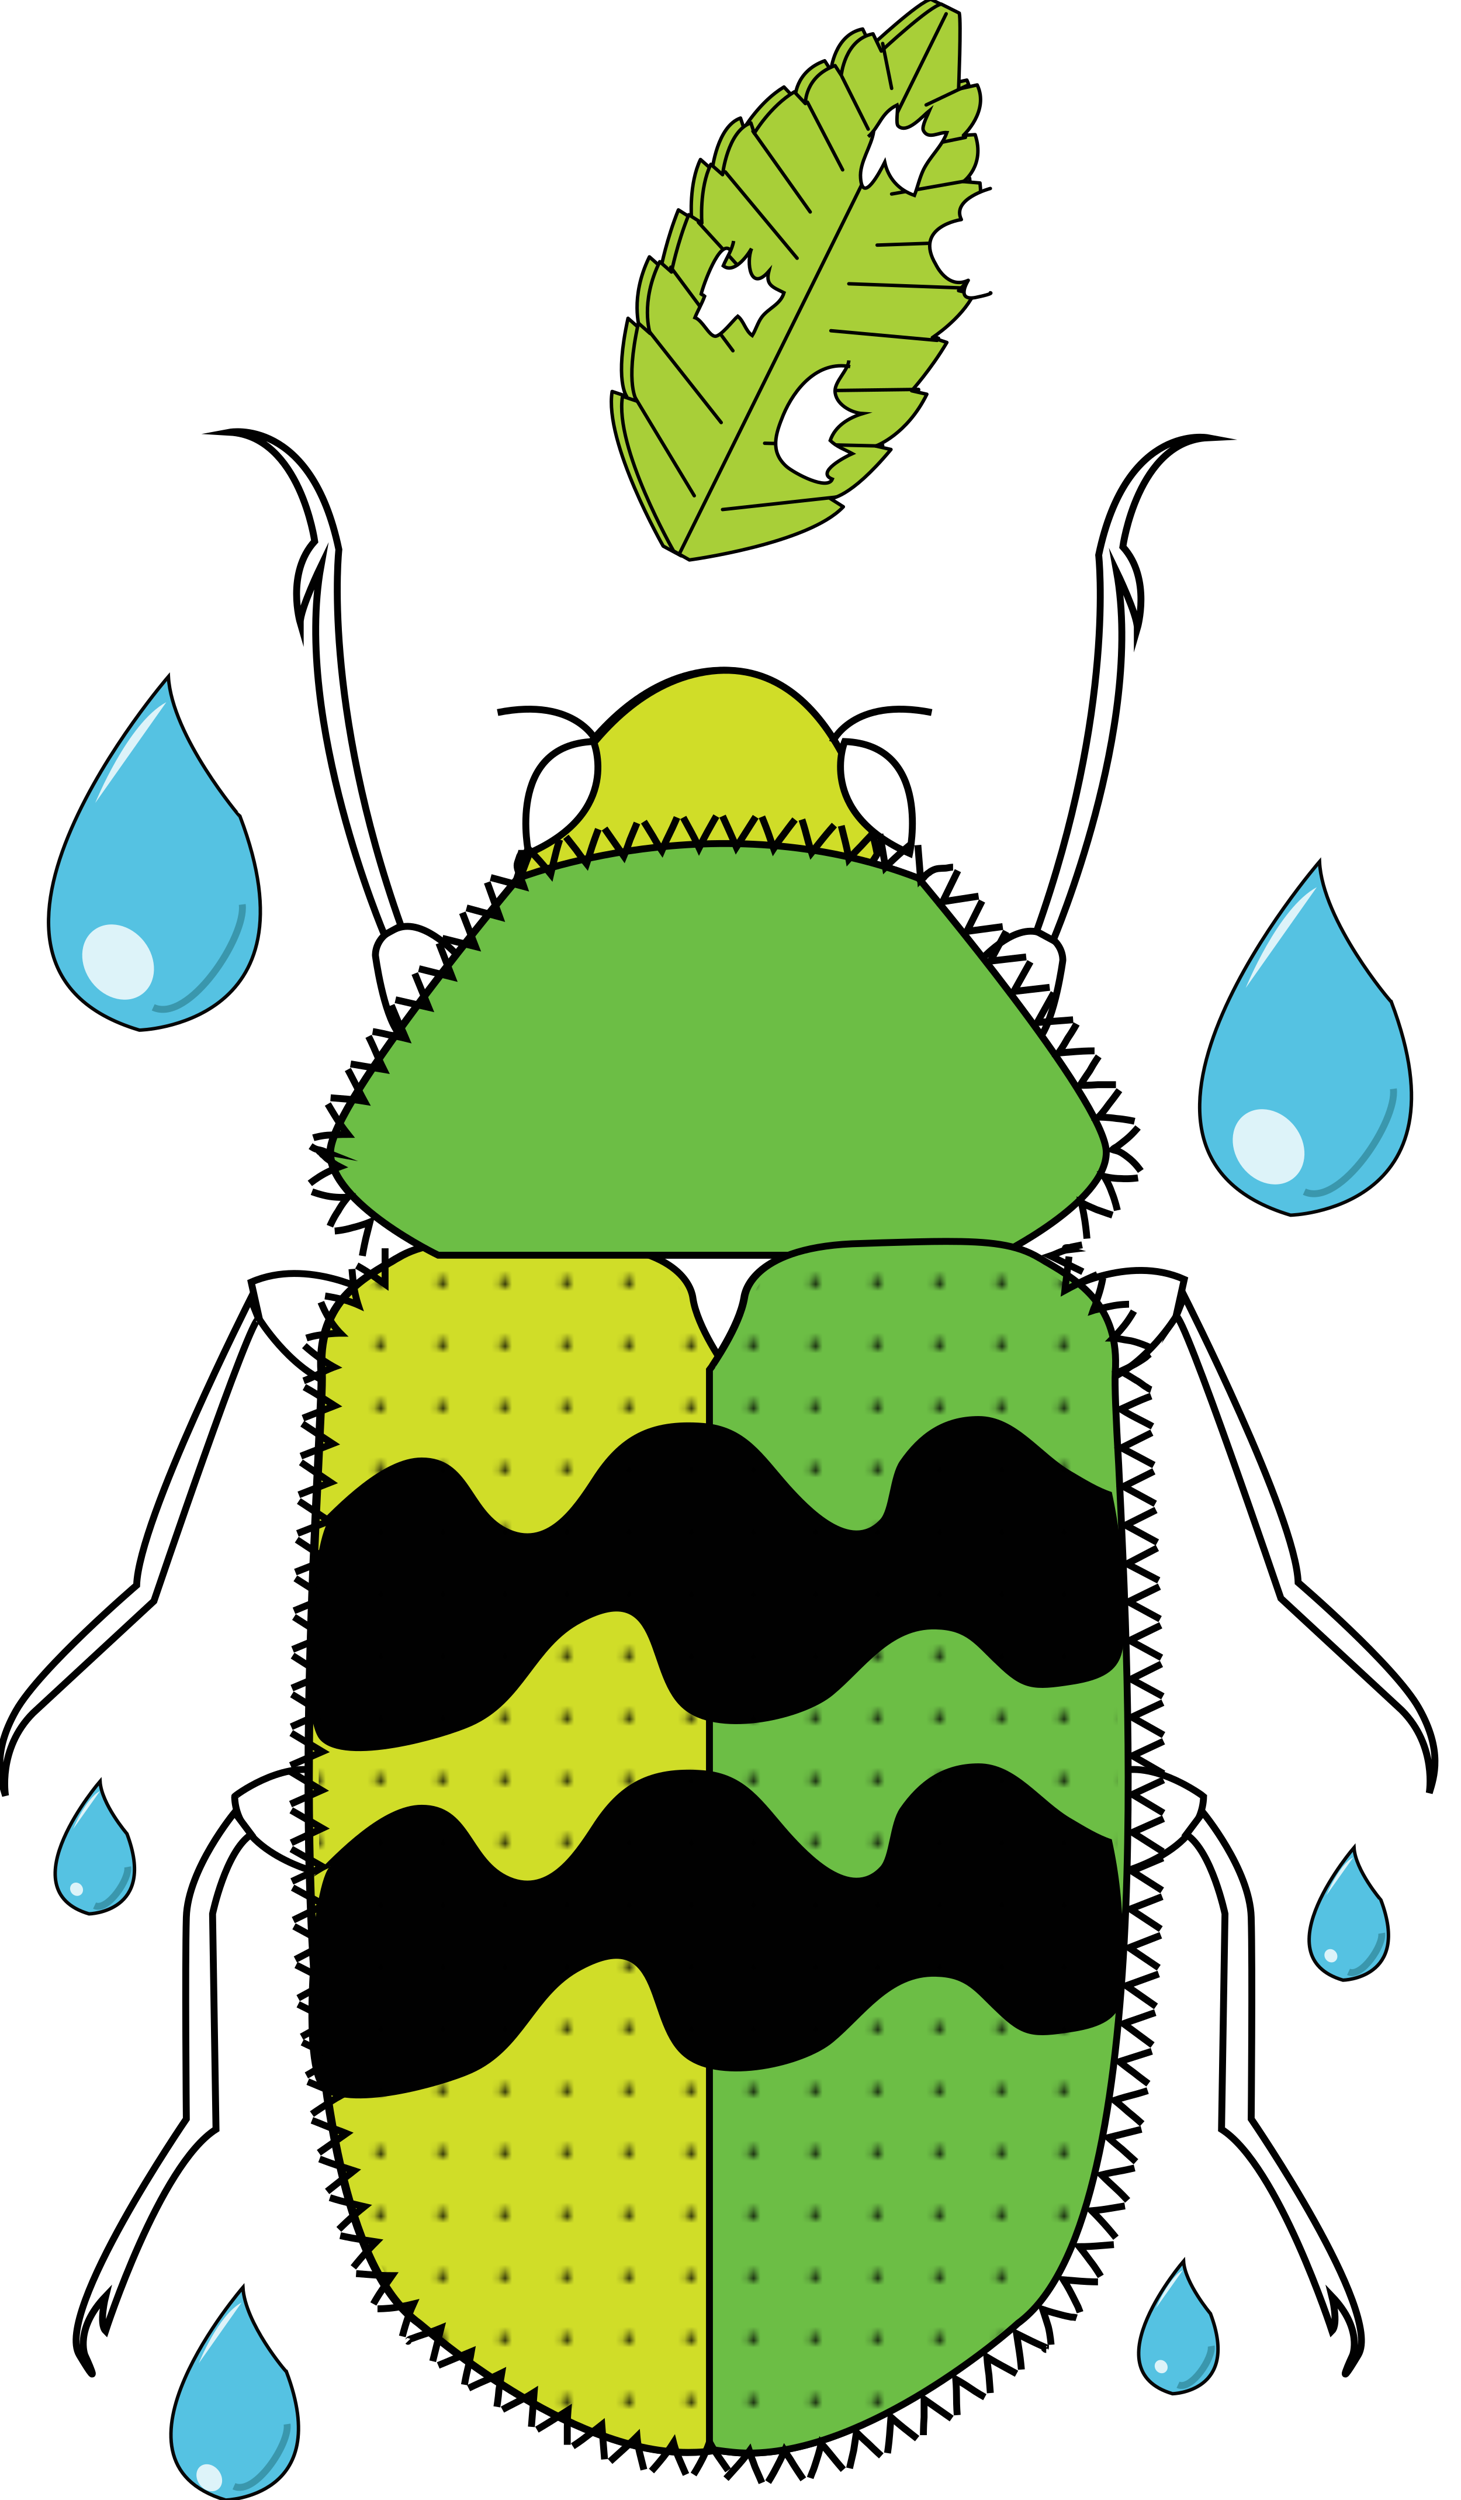 <?xml version="1.0" encoding="utf-8"?>
<!-- Generator: Adobe Illustrator 17.1.0, SVG Export Plug-In . SVG Version: 6.00 Build 0)  -->
<!DOCTYPE svg PUBLIC "-//W3C//DTD SVG 1.1//EN" "http://www.w3.org/Graphics/SVG/1.1/DTD/svg11.dtd">
<svg version="1.1" xmlns="http://www.w3.org/2000/svg" xmlns:xlink="http://www.w3.org/1999/xlink" x="0px" y="0px"
	 viewBox="0 0 211.7 362.1" enable-background="new 0 0 211.7 362.1" xml:space="preserve">
<pattern  x="-210.3" y="-178.5" width="8.7" height="8.7" patternUnits="userSpaceOnUse" id="New_Pattern_Swatch_12" viewBox="0 -8.7 8.7 8.7" overflow="visible">
	<g>
		<polygon fill="none" points="8.7,0 0,0 0,-8.7 8.7,-8.7 		"/>
		<g>
			<path fill="#010101" d="M5-4.5c0,0.4-0.3,0.7-0.7,0.7C4-3.8,3.7-4.1,3.7-4.5c0-0.4,0.3-0.7,0.7-0.7C4.7-5.2,5-4.9,5-4.5z"/>
		</g>
	</g>
</pattern>
<g id="legs">
	<path fill="#FFFFFF" stroke="#010101" stroke-miterlimit="10" d="M154,187c0,0,9.4-5.4,17.6-1.7l-1.2,5.4c0,0-4.2,6.8-10,9.2
		C160.3,199.9,159.6,188.8,154,187z"/>
	<path fill="#FFFFFF" stroke="#010101" stroke-miterlimit="10" d="M171.6,187.7c0,0,16.2,32,16.5,41.5c0,0,14,12,17.5,18.2
		s2.2,10,1.5,12.3c0,0,1.2-6.8-4-12l-17.5-16.2c0,0-14.3-42.1-15.2-40.8L171.6,187.7z"/>
	<path fill="#FFFFFF" stroke="#010101" stroke-miterlimit="10" d="M54,187.4c0,0-9.4-5.3-17.6-1.7l1.2,5.4c0,0,4.2,6.8,10,9.2
		C47.6,200.3,48.3,189.2,54,187.4z"/>
	<path fill="#FFFFFF" stroke="#010101" stroke-miterlimit="10" d="M36.3,188.1c0,0-16.2,32-16.5,41.5c0,0-14,12-17.5,18.2
		s-2.2,10-1.5,12.3c0,0-1.2-6.8,4-12l17.5-16.2c0,0,14.3-42.2,15.2-40.8L36.3,188.1z"/>
	<path fill="#FFFFFF" stroke="#010101" stroke-miterlimit="10" d="M162.2,256.5l-0.1,14.8c0,0,12.1-2.9,12.3-11.1
		C174.3,260.1,167.7,255.2,162.2,256.5z"/>
	<path fill="#FFFFFF" stroke="#010101" stroke-miterlimit="10" d="M174.3,262.5c0,0,6.8,8.2,7,15.2s0,29.2,0,29.2s19.2,28,15.5,34.2
		s-0.8,0-0.8,0s1.5-3.8-3-8.5c0,0,1,4,0,5c0,0-7.8-24-16-29.2l0.5-31.2c0,0-1.9-9.1-5.6-11.5L174.3,262.5z"/>
	<path fill="#FFFFFF" stroke="#010101" stroke-miterlimit="10" d="M46.2,256.5l0.1,14.8c0,0-12.1-2.9-12.3-11.1
		C34,260.1,40.6,255.2,46.2,256.5z"/>
	<path fill="#FFFFFF" stroke="#010101" stroke-miterlimit="10" d="M34,262.5c0,0-6.8,8.2-7,15.2s0,29.2,0,29.2s-19.2,28-15.5,34.2
		s0.8,0,0.8,0s-1.5-3.8,3-8.5c0,0-1,4,0,5c0,0,7.8-24,16-29.2l-0.5-31.2c0,0,1.9-9.1,5.6-11.5L34,262.5z"/>
	<path fill="#FFFFFF" stroke="#010101" stroke-miterlimit="10" d="M142.1,139.1c0,0,4.5-5.1,8.3-4.1c3.8,1,3.6,4.1,3.6,4.1
		s-1.1,8.4-3.4,11.3L142.1,139.1z"/>
	<path fill="#FFFFFF" stroke="#010101" stroke-miterlimit="10" d="M152.6,136.2c0,0,13.2-30.9,9.2-53.4c0,0,3,6.2,3,8.2
		c0,0,2.1-7.2-2.1-11.8c0,0,2.1-15.3,12.3-15.8c0,0-11.8-2.2-15.8,17c0,0,2.5,22.2-9,54.5L152.6,136.2z"/>
	<path fill="#FFFFFF" stroke="#010101" stroke-miterlimit="10" d="M66.3,138.4c0,0-4.5-5.1-8.3-4.1s-3.6,4.1-3.6,4.1
		s1.1,8.4,3.4,11.3L66.3,138.4z"/>
	<path fill="#FFFFFF" stroke="#010101" stroke-miterlimit="10" d="M55.7,135.4c0,0-13.2-30.9-9.2-53.4c0,0-3,6.2-3,8.2
		c0,0-2.1-7.2,2.1-11.8c0,0-2.1-15.2-12.3-15.8c0,0,11.8-2.2,15.8,17c0,0-2.5,22.2,9,54.5L55.7,135.4z"/>
</g>
<g id="basebody">
	<path fill="#FFFFFF" stroke="#010101" stroke-miterlimit="10" d="M94.6,113.8"/>
	<path fill="#FFFFFF" stroke="#000000" stroke-miterlimit="10" d="M105.2,354.6l-1.1,0.2c-1.5,0.3-3,0.4-4.6,0.4h0
		c-17.4,0-37.4-17.5-38.9-18.7c-20-14.5-16.2-91.4-14.6-124.3c0.3-6.8,0.6-11.7,0.5-13.4c-0.7-9.7,5.4-13.3,9.8-15.9
		c0.4-0.2,0.8-0.5,1.2-0.7c3.3-2,7.3-2.4,13.5-2.4c2.6,0,5.7,0.1,9.3,0.2l2.9,0.1c15.8,0.3,16.9,7.1,17,7.9c0.6,4.2,4.7,10,4.8,10
		l0.3,0.4"/>
	<path fill="#FFFFFF" stroke="#010101" stroke-miterlimit="10" d="M74.9,127.2c0,0,8.6-27.7,27.7-30c19.1-2.2,24,26.5,24,26.5
		S116.6,144.2,74.9,127.2z"/>
	<path fill="#FFFFFF" stroke="#010101" stroke-miterlimit="10" d="M133,127.2c0,0,27.2,32.3,27.2,39.7c0,7.3-15.6,14.9-15.6,14.9
		H63.4c0,0-15.6-7.5-15.6-14.9c0-7.3,27.2-39.7,27.2-39.7S103.6,115.9,133,127.2z"/>
	<path fill="#FFFFFF" stroke="#000000" stroke-miterlimit="10" d="M108.4,355.3c-1.6,0-3.1-0.2-4.6-0.4l-1.1-0.2V198.4l0.3-0.4
		c0-0.1,4.1-5.8,4.8-10.1c0.1-0.7,1.2-7.5,17-7.8l2.9-0.1c3.6-0.1,6.7-0.2,9.3-0.2c6.2,0,10.2,0.4,13.5,2.4c0.4,0.2,0.8,0.5,1.2,0.7
		c4.4,2.6,10.5,6.2,9.8,15.9c-0.1,1.6,0.1,6.6,0.5,13.4c1.6,32.8,5.4,109.7-14.6,124.3C145.8,337.9,125.8,355.3,108.4,355.3z"/>
</g>
<g id="bodycolor">
	<path fill="#6CBE45" stroke="#010101" stroke-miterlimit="10" d="M95.2,113.8"/>
	<path fill="#D0DD28" stroke="#010101" stroke-miterlimit="10" d="M105.4,354.6l-1.1,0.2c-1.5,0.3-3,0.4-4.6,0.4h0
		c-17.4,0-37.4-17.5-38.9-18.7c-20-14.5-16.2-91.4-14.6-124.3c0.3-6.8,0.6-11.7,0.5-13.4c-0.7-9.7,5.4-13.3,9.8-15.9
		c0.4-0.2,0.8-0.5,1.2-0.7c3.3-2,7.3-2.4,13.5-2.4c2.6,0,5.7,0.1,9.3,0.2l2.9,0.1c15.8,0.3,16.9,7.1,17,7.9c0.6,4.2,4.7,10,4.8,10
		l0.3,0.4"/>
	<path fill="#D0DD28" stroke="#010101" stroke-miterlimit="10" d="M75.4,127.2c0,0,8.6-27.7,27.7-30c19.1-2.2,24,26.5,24,26.5
		S117,144.2,75.4,127.2z"/>
	<path fill="#6CBE45" stroke="#010101" stroke-miterlimit="10" d="M133.1,127.2c0,0,27.2,32.3,27.2,39.7c0,7.3-15.6,14.9-15.6,14.9
		H63.5c0,0-15.6-7.5-15.6-14.9c0-7.3,27.2-39.7,27.2-39.7S103.8,115.9,133.1,127.2z"/>
	<path fill="#6CBE45" stroke="#010101" stroke-miterlimit="10" d="M108.5,355.3c-1.6,0-3.1-0.2-4.6-0.4l-1.1-0.2V198.4l0.3-0.4
		c0-0.1,4.1-5.8,4.8-10.1c0.1-0.7,1.2-7.5,17-7.8l2.9-0.1c3.6-0.1,6.7-0.2,9.3-0.2c6.2,0,10.2,0.4,13.5,2.4c0.4,0.2,0.8,0.5,1.2,0.7
		c4.4,2.6,10.5,6.2,9.8,15.9c-0.1,1.6,0.1,6.6,0.5,13.4c1.6,32.8,5.4,109.7-14.6,124.3C146,337.9,125.9,355.3,108.5,355.3z"/>
</g>
<g id="eyes">
	<path fill="#FFFFFF" stroke="#010101" stroke-miterlimit="10" d="M76.6,123.6c0,0-3.4-15.7,9.4-16.2
		C86,107.4,90.3,117.6,76.6,123.6z"/>
	<path fill="#FFFFFF" stroke="#010101" stroke-miterlimit="10" d="M131.8,123.6c0,0,3.4-15.7-9.4-16.2
		C122.4,107.4,118.2,117.6,131.8,123.6z"/>
</g>
<g id="antennae">
	<path fill="none" stroke="#010101" stroke-miterlimit="10" d="M120.6,107.5c0,0,2.9-6.6,14.4-4.3"/>
	<path fill="none" stroke="#010101" stroke-miterlimit="10" d="M86.5,107.5c0,0-2.9-6.6-14.4-4.3"/>
</g>
<g id="markings">
	<path fill="#010101" d="M45.3,271.9c3.7-3.8,10.2-10.5,15.8-10.5c7,0,7,7.5,12.3,10.2c5.7,2.9,9.6-2.9,12.4-7.2
		c3.9-6.1,8.3-8.6,16.1-8c6.2,0.5,8.6,4.6,12.5,9c2.9,3.2,8.9,9.5,13.1,5c1.4-1.4,1.4-6.3,2.9-8.5c2.7-3.9,6.2-6.5,11.4-6.5
		c5.5,0,9,5.5,13.6,8.1c1.7,1,3.8,2.3,5.7,2.9c1.1,5,1.6,9.8,1.6,14.9c0,7.3,1.8,11.6-7.3,13c-5.7,0.9-7.2,0.8-11-2.9
		c-3.1-2.9-4.3-5-8.8-5.1c-6.6-0.2-10.4,5.8-14.9,9.5c-4.2,3.5-16.1,6.2-21.3,2.3c-6.3-4.6-3.1-19.2-15.1-12.8
		c-6.9,3.6-8.3,11.6-16,15c-4,1.8-18.3,5.9-21.9,2c-3.4-3.7-1.1-30.3,1.5-32"/>
	<path fill="#010101" d="M45.3,221.6c3.7-3.8,10.2-10.5,15.8-10.5c7,0,7,7.5,12.3,10.2c5.7,2.9,9.6-2.9,12.4-7.2
		c3.9-6.1,8.3-8.6,16.1-8c6.2,0.5,8.6,4.6,12.5,9c2.9,3.2,8.9,9.5,13.1,5c1.4-1.4,1.4-6.3,2.9-8.5c2.7-3.9,6.2-6.5,11.4-6.5
		c5.5,0,9,5.5,13.6,8.1c1.7,1,3.8,2.3,5.7,2.9c1.1,5,1.6,9.8,1.6,14.9c0,7.3,1.8,11.6-7.3,13c-5.7,0.9-7.2,0.8-11-2.9
		c-3.1-2.9-4.3-5-8.8-5.1c-6.6-0.2-10.4,5.8-14.9,9.5c-4.2,3.5-16.1,6.2-21.3,2.3c-6.3-4.6-3.1-19.2-15.1-12.8
		c-6.9,3.6-8.3,11.6-16,15c-4,1.8-18.3,5.9-21.9,2c-3.4-3.7-1.1-30.3,1.5-32"/>
</g>
<g id="dots">
	<path fill="url(#New_Pattern_Swatch_12)" d="M104.2,198.6c0,0,4.3-6.1,5-10.8c0,0,0.7-6.4,15.7-6.7c15-0.3,20.7-0.7,25,2
		c4.3,2.7,11,5.7,10.3,15.5c-0.7,9.8,10,120.8-13.7,138c0,0-24.3,21.9-42.3,18.2V198.6z"/>
	<path fill="url(#New_Pattern_Swatch_12)" d="M104,198.6c0,0-4.3-6.1-5-10.8c0,0-0.7-6.4-15.7-6.7c-15-0.3-20.7-0.7-25,2
		c-4.3,2.7-11,5.7-10.3,15.5c0.7,9.8-10,120.8,13.7,138c0,0,24.3,21.9,42.3,18.2V198.6z"/>
</g>
<g id="fur">
	<g>
		<g>
			<path fill="none" stroke="#010101" stroke-miterlimit="10" d="M106.8,91"/>
		</g>
	</g>
	<g>
		<g>
			<path fill="none" stroke="#010101" stroke-miterlimit="10" d="M-76.3,353"/>
		</g>
	</g>
	<g>
		<g>
			<g>
				<g>
					<path fill="none" stroke="#010101" stroke-miterlimit="10" d="M154.9,182l-0.6,4.9c0,0,1.1-0.6,2.3-1.2
						c1.2-0.6,2.4-1.1,2.4-1.1"/>
				</g>
				<g>
					<path fill="none" stroke="#010101" stroke-miterlimit="10" d="M159.8,185.1c0,0-0.2,1.2-0.6,2.4c-0.2,0.6-0.4,1.2-0.5,1.6
						c-0.2,0.4-0.3,0.7-0.3,0.7s0.3-0.1,0.8-0.2c0.5-0.1,1.1-0.3,1.7-0.4c1.3-0.3,2.7-0.3,2.7-0.3"/>
				</g>
				<g>
					<path fill="none" stroke="#010101" stroke-miterlimit="10" d="M164.3,189.9c0,0-0.6,1.1-1.4,2.1c-0.8,1-1.6,1.8-1.6,1.8
						s0.3,0,0.8,0.1c0.5,0.1,1.1,0.2,1.8,0.3c1.3,0.3,2.6,0.9,2.6,0.9"/>
				</g>
				<g>
					<path fill="none" stroke="#010101" stroke-miterlimit="10" d="M166.6,196.1c0,0-0.3,0.2-0.6,0.5c-0.4,0.3-0.9,0.6-1.4,0.9
						c-1.1,0.6-2.2,1.1-2.2,1.1c0,0,0.3,0.1,0.7,0.4c0.4,0.2,1,0.6,1.5,0.9c0.6,0.3,1.1,0.8,1.5,1c0.4,0.3,0.7,0.4,0.7,0.4"/>
				</g>
				<g>
					<path fill="none" stroke="#010101" stroke-miterlimit="10" d="M166.8,202.2c0,0-1.1,0.4-2.2,0.9c-1.1,0.5-2.2,1-2.2,1
						s1.1,0.7,2.3,1.3c1.2,0.6,2.3,1.2,2.3,1.2"/>
				</g>
				<g>
					<polyline fill="none" stroke="#010101" stroke-miterlimit="10" points="166.9,207.5 162.5,209.7 167.2,212.2 					"/>
				</g>
				<g>
					<polyline fill="none" stroke="#010101" stroke-miterlimit="10" points="167.2,213.1 162.8,215.3 167.4,217.8 					"/>
				</g>
				<g>
					<polyline fill="none" stroke="#010101" stroke-miterlimit="10" points="167.5,218.7 163.1,220.9 167.7,223.4 					"/>
				</g>
				<g>
					<polyline fill="none" stroke="#010101" stroke-miterlimit="10" points="167.7,224.2 163.3,226.5 167.9,228.9 					"/>
				</g>
				<g>
					<polyline fill="none" stroke="#010101" stroke-miterlimit="10" points="168,229.8 163.5,232 168.1,234.5 					"/>
				</g>
				<g>
					<polyline fill="none" stroke="#010101" stroke-miterlimit="10" points="168.2,235.4 163.7,237.6 168.3,240.1 					"/>
				</g>
				<g>
					<polyline fill="none" stroke="#010101" stroke-miterlimit="10" points="168.3,241 163.9,243.2 168.5,245.7 					"/>
				</g>
				<g>
					<polyline fill="none" stroke="#010101" stroke-miterlimit="10" points="168.5,246.6 164,248.7 168.6,251.3 					"/>
				</g>
				<g>
					<polyline fill="none" stroke="#010101" stroke-miterlimit="10" points="168.6,252.2 164.1,254.3 168.6,256.9 					"/>
				</g>
				<g>
					<polyline fill="none" stroke="#010101" stroke-miterlimit="10" points="168.6,257.8 164.1,259.9 168.6,262.6 					"/>
				</g>
				<g>
					<polyline fill="none" stroke="#010101" stroke-miterlimit="10" points="168.6,263.4 164.1,265.4 168.5,268.2 					"/>
				</g>
				<g>
					<polyline fill="none" stroke="#010101" stroke-miterlimit="10" points="168.5,269.1 164,271 168.4,273.8 					"/>
				</g>
				<g>
					<polyline fill="none" stroke="#010101" stroke-miterlimit="10" points="168.4,274.7 163.8,276.5 168.2,279.4 					"/>
				</g>
				<g>
					<polyline fill="none" stroke="#010101" stroke-miterlimit="10" points="168.2,280.3 163.6,282.1 167.9,285 					"/>
				</g>
				<g>
					<polyline fill="none" stroke="#010101" stroke-miterlimit="10" points="167.9,285.9 163.2,287.6 167.5,290.6 					"/>
				</g>
				<g>
					<path fill="none" stroke="#010101" stroke-miterlimit="10" d="M167.4,291.5c0,0-1.2,0.4-2.3,0.8c-1.2,0.4-2.3,0.8-2.3,0.8
						l4.2,3.1"/>
				</g>
				<g>
					<path fill="none" stroke="#010101" stroke-miterlimit="10" d="M166.9,297.1l-4.7,1.5c0,0,1,0.8,2.1,1.6c1,0.8,2.1,1.6,2.1,1.6"
						/>
				</g>
				<g>
					<path fill="none" stroke="#010101" stroke-miterlimit="10" d="M166.3,302.8c0,0-1.2,0.4-2.4,0.7c-1.2,0.3-2.4,0.7-2.4,0.7
						s1,0.8,2,1.7c1,0.8,2,1.7,2,1.7"/>
				</g>
				<g>
					<path fill="none" stroke="#010101" stroke-miterlimit="10" d="M165.4,308.4c0,0-1.2,0.3-2.4,0.6c-1.2,0.3-2.4,0.6-2.4,0.6
						s1,0.9,2,1.7c1,0.9,2,1.8,2,1.8"/>
				</g>
				<g>
					<path fill="none" stroke="#010101" stroke-miterlimit="10" d="M164.4,314c0,0-1.2,0.3-2.4,0.5c-1.2,0.2-2.4,0.5-2.4,0.5
						s0.9,0.9,1.9,1.8c1,0.9,1.9,1.9,1.9,1.9"/>
				</g>
				<g>
					<path fill="none" stroke="#010101" stroke-miterlimit="10" d="M163,319.5c0,0-1.2,0.2-2.4,0.4c-1.2,0.2-2.4,0.3-2.4,0.3
						s0.9,0.9,1.8,1.9c0.9,1,1.7,2,1.7,2"/>
				</g>
				<g>
					<path fill="none" stroke="#010101" stroke-miterlimit="10" d="M161.4,325.1c0,0-1.3,0.1-2.5,0.2c-1.2,0.1-2.5,0.1-2.5,0.1
						s0.8,1,1.6,2.1c0.8,1,1.5,2.2,1.5,2.2"/>
				</g>
				<g>
					<path fill="none" stroke="#010101" stroke-miterlimit="10" d="M159.1,330.5c0,0-1.2,0-2.5-0.1c-1.3-0.1-2.5-0.2-2.5-0.2
						s0.7,1.1,1.3,2.3c0.3,0.6,0.6,1.2,0.8,1.6c0.2,0.5,0.3,0.8,0.3,0.8"/>
				</g>
				<g>
					<path fill="none" stroke="#010101" stroke-miterlimit="10" d="M156,335.7c0,0-0.3-0.1-0.8-0.1c-0.5-0.1-1-0.2-1.7-0.4
						c-1.2-0.3-2.4-0.7-2.4-0.7s0.4,1.2,0.8,2.5c0.3,1.2,0.4,2.6,0.4,2.6"/>
				</g>
				<g>
					<path fill="none" stroke="#010101" stroke-miterlimit="10" d="M151.6,340.3c-0.1,0-0.2-0.1-0.2-0.1c0-0.1,0.1-0.1,0.1-0.2
						c-1.4-0.6-2.8-1.3-4.2-2c0,0,0.2,1.3,0.4,2.6c0.2,1.3,0.3,2.6,0.3,2.6"/>
				</g>
				<g>
					<path fill="none" stroke="#010101" stroke-miterlimit="10" d="M147.3,343.8c0,0-1.1-0.6-2.2-1.2c-1.1-0.6-2.1-1.2-2.1-1.2
						s0.1,1.3,0.3,2.6c0.1,1.3,0.2,2.6,0.2,2.6"/>
				</g>
				<g>
					<path fill="none" stroke="#010101" stroke-miterlimit="10" d="M142.7,347.2c0,0-1.1-0.6-2.1-1.3c-1-0.7-2.1-1.3-2.1-1.3
						s0.1,1.3,0.1,2.6c0,1.3,0.1,2.6,0.1,2.6"/>
				</g>
				<g>
					<path fill="none" stroke="#010101" stroke-miterlimit="10" d="M137.9,350.3c0,0-1-0.7-2-1.4c-1-0.7-2-1.4-2-1.4s0,1.3,0,2.6
						c-0.1,1.3-0.1,2.6-0.1,2.6"/>
				</g>
				<g>
					<path fill="none" stroke="#010101" stroke-miterlimit="10" d="M132.9,353.2c0,0-1-0.8-1.9-1.5c-1-0.8-1.9-1.6-1.9-1.6
						s-0.1,1.3-0.2,2.6c-0.1,1.3-0.3,2.6-0.3,2.6"/>
				</g>
				<g>
					<path fill="none" stroke="#010101" stroke-miterlimit="10" d="M127.7,355.7c0,0-0.9-0.8-1.8-1.7c-0.9-0.8-1.8-1.7-1.8-1.7
						s-0.2,1.3-0.4,2.6c-0.3,1.3-0.6,2.6-0.6,2.6"/>
				</g>
				<g>
					<path fill="none" stroke="#010101" stroke-miterlimit="10" d="M122.2,357.7c0,0-0.8-0.9-1.6-1.9c-0.8-1-1.6-1.9-1.6-1.9
						s-0.3,1.3-0.7,2.5c-0.2,0.6-0.4,1.3-0.6,1.7c-0.2,0.5-0.3,0.8-0.3,0.8"/>
				</g>
				<g>
					<path fill="none" stroke="#010101" stroke-miterlimit="10" d="M116.4,359.1c0,0-0.7-1-1.4-2.1c-0.3-0.5-0.6-1-0.9-1.4
						c-0.2-0.4-0.4-0.7-0.4-0.7c0,0-0.5,1.2-1.1,2.3c-0.6,1.2-1.3,2.3-1.3,2.3"/>
				</g>
				<g>
					<path fill="none" stroke="#010101" stroke-miterlimit="10" d="M110.4,359.6c0,0-0.5-1.2-1-2.3c-0.2-0.6-0.4-1.1-0.6-1.6
						c-0.1-0.4-0.2-0.7-0.2-0.7s-0.7,1-1.6,2c-0.9,1-1.8,2-1.8,2"/>
				</g>
			</g>
		</g>
	</g>
	<g>
		<g>
			<path fill="none" stroke="#010101" stroke-miterlimit="10" d="M139.6,181.6"/>
		</g>
	</g>
	<g>
		<g>
			<path fill="none" stroke="#010101" stroke-miterlimit="10" d="M83.4,180.6"/>
		</g>
	</g>
	<g>
		<g>
			<path fill="none" stroke="#010101" stroke-miterlimit="10" d="M71.2,180.3"/>
		</g>
	</g>
	<g>
		<g>
			<g>
				<g>
					<path fill="none" stroke="#010101" stroke-miterlimit="10" d="M105.5,357.8c0,0-0.7-1-1.4-2c-0.7-1-1.3-2.1-1.3-2.1
						s-0.4,1.2-1,2.4c-0.6,1.2-1.3,2.3-1.3,2.3"/>
				</g>
				<g>
					<path fill="none" stroke="#010101" stroke-miterlimit="10" d="M99.4,358.4c0,0-0.5-1.1-1-2.3c-0.5-1.1-0.8-2.3-0.8-2.3
						c0,0-0.7,1.1-1.5,2.1c-0.8,1-1.7,2-1.7,2"/>
				</g>
				<g>
					<path fill="none" stroke="#010101" stroke-miterlimit="10" d="M93.3,357.7c0,0-0.3-1.2-0.6-2.4c-0.3-1.2-0.4-2.4-0.4-2.4
						s-0.9,0.9-1.9,1.8c-1,0.9-2,1.8-2,1.8"/>
				</g>
				<g>
					<path fill="none" stroke="#010101" stroke-miterlimit="10" d="M87.6,356.2c0,0-0.1-1.2-0.2-2.5c-0.1-1.2-0.2-2.5-0.2-2.5
						s-1,0.8-2.1,1.6c-1,0.8-2.1,1.5-2.1,1.5"/>
				</g>
				<g>
					<path fill="none" stroke="#010101" stroke-miterlimit="10" d="M82.2,354.1c0,0,0-1.2,0-2.5c0-1.2,0.1-2.5,0.1-2.5
						s-1.1,0.7-2.2,1.4c-1.1,0.7-2.3,1.4-2.3,1.4"/>
				</g>
				<g>
					<path fill="none" stroke="#010101" stroke-miterlimit="10" d="M77,351.5c0,0,0.1-1.2,0.2-2.5c0.1-1.2,0.2-2.5,0.2-2.5
						s-1.1,0.7-2.3,1.3c-1.2,0.6-2.3,1.2-2.3,1.2"/>
				</g>
				<g>
					<path fill="none" stroke="#010101" stroke-miterlimit="10" d="M72,348.6c0,0,0.2-1.2,0.3-2.5c0.2-1.2,0.4-2.4,0.4-2.4
						s-1.2,0.6-2.4,1.1c-1.2,0.5-2.4,1.1-2.4,1.1"/>
				</g>
				<g>
					<path fill="none" stroke="#010101" stroke-miterlimit="10" d="M67.3,345.4c0,0,0.2-1.2,0.5-2.4c0.3-1.2,0.5-2.4,0.5-2.4
						s-1.2,0.5-2.4,1c-1.2,0.5-2.4,1-2.4,1"/>
				</g>
				<g>
					<path fill="none" stroke="#010101" stroke-miterlimit="10" d="M62.7,342c0,0,0.3-1.2,0.6-2.4c0.3-1.2,0.6-2.4,0.6-2.4
						s-1.2,0.5-2.5,0.9c-0.6,0.2-1.2,0.4-1.7,0.6c-0.6,0.1-0.5,0.5-0.6,0.4"/>
				</g>
				<g>
					<path fill="none" stroke="#010101" stroke-miterlimit="10" d="M58.3,338.4c0,0,0.3-1.2,0.7-2.4c0.4-1.2,0.9-2.3,0.9-2.3
						s-1.2,0.3-2.5,0.5c-1.3,0.2-2.7,0.2-2.7,0.2"/>
				</g>
				<g>
					<path fill="none" stroke="#010101" stroke-miterlimit="10" d="M54.1,333.7c0,0,0.6-1.1,1.3-2.1c0.7-1,1.4-2,1.4-2
						s-1.3,0-2.6-0.1c-1.3-0.1-2.6-0.2-2.6-0.2"/>
				</g>
				<g>
					<path fill="none" stroke="#010101" stroke-miterlimit="10" d="M51.2,328.4c0,0,0.8-1,1.6-1.9c0.8-0.9,1.7-1.8,1.7-1.8
						s-1.3-0.2-2.6-0.4c-1.3-0.2-2.6-0.5-2.6-0.5"/>
				</g>
				<g>
					<path fill="none" stroke="#010101" stroke-miterlimit="10" d="M49.1,322.9c0,0,0.9-0.9,1.8-1.7c0.9-0.8,1.9-1.6,1.9-1.6
						s-1.3-0.3-2.5-0.6c-1.3-0.3-2.5-0.7-2.5-0.7"/>
				</g>
				<g>
					<path fill="none" stroke="#010101" stroke-miterlimit="10" d="M47.4,317.4c0,0,1-0.8,1.9-1.5c1-0.7,2-1.5,2-1.5
						s-1.2-0.4-2.5-0.8c-1.2-0.4-2.5-0.9-2.5-0.9"/>
				</g>
				<g>
					<path fill="none" stroke="#010101" stroke-miterlimit="10" d="M46.2,311.8c0,0,1-0.7,2-1.4c1-0.7,2-1.4,2-1.4s-1.2-0.5-2.5-0.9
						c-1.2-0.5-2.5-1-2.5-1"/>
				</g>
				<g>
					<path fill="none" stroke="#010101" stroke-miterlimit="10" d="M45.2,306.2c0,0,1-0.7,2.1-1.4c1-0.7,2.1-1.3,2.1-1.3
						s-1.2-0.5-2.4-1c-1.2-0.5-2.4-1-2.4-1"/>
				</g>
				<g>
					<path fill="none" stroke="#010101" stroke-miterlimit="10" d="M44.4,300.6c0,0,1.1-0.6,2.1-1.3c1.1-0.6,2.1-1.3,2.1-1.3
						s-1.2-0.5-2.4-1.1c-1.2-0.5-2.4-1.1-2.4-1.1"/>
				</g>
				<g>
					<path fill="none" stroke="#010101" stroke-miterlimit="10" d="M43.7,295l4.3-2.4c0,0-1.2-0.6-2.4-1.1c-1.2-0.6-2.4-1.2-2.4-1.2
						"/>
				</g>
				<g>
					<polyline fill="none" stroke="#010101" stroke-miterlimit="10" points="43.2,289.4 47.6,287 42.9,284.6 					"/>
				</g>
				<g>
					<polyline fill="none" stroke="#010101" stroke-miterlimit="10" points="42.8,283.8 47.2,281.5 42.6,279 					"/>
				</g>
				<g>
					<polyline fill="none" stroke="#010101" stroke-miterlimit="10" points="42.5,278.1 47,275.9 42.4,273.4 					"/>
				</g>
				<g>
					<polyline fill="none" stroke="#010101" stroke-miterlimit="10" points="42.3,272.5 46.8,270.4 42.2,267.8 					"/>
				</g>
				<g>
					<polyline fill="none" stroke="#010101" stroke-miterlimit="10" points="42.2,266.9 46.7,264.8 42.2,262.2 					"/>
				</g>
				<g>
					<polyline fill="none" stroke="#010101" stroke-miterlimit="10" points="42.1,261.3 46.6,259.3 42.1,256.6 					"/>
				</g>
				<g>
					<polyline fill="none" stroke="#010101" stroke-miterlimit="10" points="42.1,255.7 46.7,253.7 42.2,251 					"/>
				</g>
				<g>
					<polyline fill="none" stroke="#010101" stroke-miterlimit="10" points="42.2,250.1 46.7,248.1 42.3,245.4 					"/>
				</g>
				<g>
					<polyline fill="none" stroke="#010101" stroke-miterlimit="10" points="42.3,244.5 46.8,242.6 42.4,239.8 					"/>
				</g>
				<g>
					<polyline fill="none" stroke="#010101" stroke-miterlimit="10" points="42.4,238.9 47,237 42.6,234.2 					"/>
				</g>
				<g>
					<polyline fill="none" stroke="#010101" stroke-miterlimit="10" points="42.6,233.3 47.2,231.4 42.8,228.6 					"/>
				</g>
				<g>
					<polyline fill="none" stroke="#010101" stroke-miterlimit="10" points="42.8,227.7 47.4,225.9 43,223 					"/>
				</g>
				<g>
					<polyline fill="none" stroke="#010101" stroke-miterlimit="10" points="43.1,222.1 47.7,220.3 43.3,217.4 					"/>
				</g>
				<g>
					<polyline fill="none" stroke="#010101" stroke-miterlimit="10" points="43.3,216.5 47.9,214.7 43.6,211.8 					"/>
				</g>
				<g>
					<polyline fill="none" stroke="#010101" stroke-miterlimit="10" points="43.6,210.9 48.2,209.1 43.8,206.2 					"/>
				</g>
				<g>
					<path fill="none" stroke="#010101" stroke-miterlimit="10" d="M43.9,205.4l4.6-1.8c0,0-1.1-0.7-2.2-1.4
						c-1.1-0.7-2.2-1.3-2.2-1.3"/>
				</g>
				<g>
					<path fill="none" stroke="#010101" stroke-miterlimit="10" d="M44,200c0,0,1.1-0.4,2.2-1c1.1-0.6,2.2-1,2.2-1s-1.1-0.6-2.2-1.4
						c-1.1-0.8-2.1-1.7-2.1-1.7"/>
				</g>
				<g>
					<path fill="none" stroke="#010101" stroke-miterlimit="10" d="M44.4,193.8c0,0,1.2-0.4,2.5-0.5c1.2-0.2,2.4-0.2,2.4-0.2
						c0,0-0.9-0.9-1.6-2.1c-0.7-1.1-1.2-2.4-1.2-2.4"/>
				</g>
				<g>
					<path fill="none" stroke="#010101" stroke-miterlimit="10" d="M47.1,187.7c0,0,1.3,0.2,2.5,0.5c1.2,0.3,2.3,0.8,2.3,0.8
						s-0.4-1.2-0.6-2.5c-0.2-1.3-0.3-2.7-0.3-2.7"/>
				</g>
				<g>
					<path fill="none" stroke="#010101" stroke-miterlimit="10" d="M51.7,183.3c0,0,1.1,0.6,2.1,1.3c1,0.7,2,1.4,2,1.4s0-1.3,0-2.6
						c0-1.3,0-2.6,0-2.6"/>
				</g>
			</g>
		</g>
	</g>
	<g>
		<g>
			<path fill="none" stroke="#010101" stroke-miterlimit="10" d="M146.3,183.1"/>
		</g>
	</g>
	<g>
		<g>
			<g>
				<g>
					<path fill="none" stroke="#010101" stroke-miterlimit="10" d="M52.5,181.9c0,0,0.2-1.2,0.5-2.5c0.3-1.2,0.6-2.4,0.6-2.4
						s-1.2,0.5-2.5,0.8c-1.3,0.4-2.6,0.5-2.6,0.5"/>
				</g>
				<g>
					<path fill="none" stroke="#010101" stroke-miterlimit="10" d="M47.8,177.6c0,0,0.5-1.2,1.2-2.2c0.6-1.1,1.4-2,1.4-2
						c0,0-1.3,0.1-2.6-0.1c-1.3-0.2-2.6-0.7-2.6-0.7"/>
				</g>
				<g>
					<path fill="none" stroke="#010101" stroke-miterlimit="10" d="M44.9,171.4c0,0,1-0.8,2.1-1.4c1.1-0.6,2.2-1,2.2-1
						c-0.6-0.3-1.1-0.7-1.7-1.1c-0.3-0.2-0.5-0.5-0.8-0.7c-0.1-0.1-0.2-0.3-0.4-0.4c-0.1-0.1-0.3-0.2,0.8,0
						c-0.5-0.2-1.1-0.3-1.1-0.3c-0.4-0.1-0.7-0.3-1-0.5"/>
				</g>
				<g>
					<path fill="none" stroke="#010101" stroke-miterlimit="10" d="M45.4,164.8c0,0,0.3-0.1,0.8-0.2c0.5-0.1,1.1-0.2,1.7-0.2
						c1.2-0.1,2.5-0.1,2.5-0.1s-0.8-1-1.5-2.1c-0.7-1.1-1.4-2.3-1.4-2.3"/>
				</g>
				<g>
					<path fill="none" stroke="#010101" stroke-miterlimit="10" d="M47.9,159c0,0,1.2,0.1,2.5,0.2c1.2,0.1,2.4,0.3,2.4,0.3
						s-0.6-1.1-1.2-2.3c-0.6-1.2-1.2-2.3-1.2-2.3"/>
				</g>
				<g>
					<path fill="none" stroke="#010101" stroke-miterlimit="10" d="M50.8,154.1c0,0,1.2,0.2,2.4,0.4c1.2,0.2,2.4,0.4,2.4,0.4
						s-0.6-1.2-1.1-2.4c-0.5-1.2-1.1-2.4-1.1-2.4"/>
				</g>
				<g>
					<path fill="none" stroke="#010101" stroke-miterlimit="10" d="M54,149.4c0,0,1.2,0.2,2.4,0.5c1.2,0.2,2.4,0.5,2.4,0.5
						s-0.5-1.2-1.1-2.4c-0.5-1.2-1-2.4-1-2.4"/>
				</g>
				<g>
					<polyline fill="none" stroke="#010101" stroke-miterlimit="10" points="57.3,144.8 62.1,145.9 60.1,141 					"/>
				</g>
				<g>
					<polyline fill="none" stroke="#010101" stroke-miterlimit="10" points="60.7,140.3 65.5,141.5 63.6,136.6 					"/>
				</g>
				<g>
					<polyline fill="none" stroke="#010101" stroke-miterlimit="10" points="64.1,135.9 68.9,137.1 67,132.2 					"/>
				</g>
				<g>
					<polyline fill="none" stroke="#010101" stroke-miterlimit="10" points="67.6,131.5 72.4,132.8 70.6,127.8 					"/>
				</g>
				<g>
					<path fill="none" stroke="#010101" stroke-miterlimit="10" d="M71.1,127.1l4.8,1.3c0,0-0.1-0.3-0.3-0.8c-0.1-0.5-0.4-1-0.6-1.7
						c-0.1-0.4-0.1-0.7,0-1c0.1-0.3,0.2-0.6,0.3-0.9c0.3-0.5,0.3-0.8,0.3-0.9"/>
				</g>
				<g>
					<path fill="none" stroke="#010101" stroke-miterlimit="10" d="M76.5,122.9c0,0,0.9,0.9,1.7,1.8c0.8,0.9,1.6,1.9,1.6,1.9
						s0.3-1.3,0.6-2.5c0.3-1.3,0.7-2.5,0.7-2.5"/>
				</g>
				<g>
					<path fill="none" stroke="#010101" stroke-miterlimit="10" d="M82,121.2c0,0,0.8,1,1.5,1.9c0.7,1,1.5,2,1.5,2s0.4-1.2,0.8-2.5
						c0.4-1.2,0.9-2.5,0.9-2.5"/>
				</g>
				<g>
					<path fill="none" stroke="#010101" stroke-miterlimit="10" d="M87.6,120c0,0,0.7,1,1.4,2c0.7,1,1.4,2,1.4,2s0.5-1.2,0.9-2.4
						c0.5-1.2,1-2.4,1-2.4"/>
				</g>
				<g>
					<path fill="none" stroke="#010101" stroke-miterlimit="10" d="M93.3,119c0,0,0.7,1.1,1.3,2.1c0.6,1.1,1.3,2.1,1.3,2.1
						s0.5-1.2,1.1-2.4c0.6-1.2,1.1-2.4,1.1-2.4"/>
				</g>
				<g>
					<path fill="none" stroke="#010101" stroke-miterlimit="10" d="M99,118.4c0,0,0.6,1.1,1.2,2.2c0.6,1.1,1.1,2.2,1.1,2.2
						s0.6-1.2,1.2-2.3c0.6-1.1,1.3-2.3,1.3-2.3"/>
				</g>
				<g>
					<path fill="none" stroke="#010101" stroke-miterlimit="10" d="M104.7,118.2c0,0,0.5,1.1,1,2.2c0.5,1.1,1,2.3,1,2.3
						s0.7-1.1,1.4-2.2c0.7-1.1,1.4-2.2,1.4-2.2"/>
				</g>
				<g>
					<path fill="none" stroke="#010101" stroke-miterlimit="10" d="M110.4,118.3c0,0,0.5,1.2,0.9,2.3c0.4,1.2,0.8,2.3,0.8,2.3
						s0.7-1.1,1.5-2.1c0.8-1.1,1.6-2.1,1.6-2.1"/>
				</g>
				<g>
					<path fill="none" stroke="#010101" stroke-miterlimit="10" d="M116.2,118.7c0,0,0.4,1.2,0.7,2.4c0.3,1.2,0.7,2.4,0.7,2.4
						s0.8-1,1.6-2c0.8-1,1.7-2,1.7-2"/>
				</g>
				<g>
					<path fill="none" stroke="#010101" stroke-miterlimit="10" d="M121.9,119.6c0,0,0.3,1.2,0.6,2.4c0.3,1.2,0.5,2.4,0.5,2.4
						s0.9-1,1.8-1.9c0.9-1,1.8-1.9,1.8-1.9"/>
				</g>
				<g>
					<path fill="none" stroke="#010101" stroke-miterlimit="10" d="M127.5,120.8c0,0,0.2,1.2,0.4,2.4c0.2,1.2,0.4,2.4,0.4,2.4
						s0.9-0.9,1.9-1.8c1-0.9,2-1.7,2-1.7"/>
				</g>
				<g>
					<path fill="none" stroke="#010101" stroke-miterlimit="10" d="M133,122.4c0,0,0.1,1.2,0.2,2.5c0.1,1.2,0.2,2.5,0.2,2.5
						s0.1-0.1,0.2-0.1c0.1-0.1,0.3-0.2,0.4-0.4c0.2-0.2,0.4-0.4,0.6-0.5c0.2-0.2,0.6-0.4,0.9-0.5c0.6-0.2,1.4-0.1,1.8-0.2
						c0.5-0.1,0.8-0.1,0.8-0.1"/>
				</g>
				<g>
					<polyline fill="none" stroke="#010101" stroke-miterlimit="10" points="138.8,126.1 136.6,130.6 141.8,129.8 					"/>
				</g>
				<g>
					<polyline fill="none" stroke="#010101" stroke-miterlimit="10" points="142.3,130.5 140.1,134.9 145.3,134.2 					"/>
				</g>
				<g>
					<polyline fill="none" stroke="#010101" stroke-miterlimit="10" points="145.8,134.9 143.5,139.2 148.7,138.6 					"/>
				</g>
				<g>
					<polyline fill="none" stroke="#010101" stroke-miterlimit="10" points="149.3,139.3 146.9,143.6 152.1,143 					"/>
				</g>
				<g>
					<path fill="none" stroke="#010101" stroke-miterlimit="10" d="M152.7,143.8l-2.4,4.3c0,0,1.3-0.1,2.6-0.2
						c1.3-0.1,2.6-0.2,2.6-0.2"/>
				</g>
				<g>
					<path fill="none" stroke="#010101" stroke-miterlimit="10" d="M156,148.3c0,0-0.6,1.1-1.3,2.1c-0.6,1.1-1.3,2.1-1.3,2.1
						s1.3-0.1,2.6-0.2c1.3-0.1,2.6-0.1,2.6-0.1"/>
				</g>
				<g>
					<path fill="none" stroke="#010101" stroke-miterlimit="10" d="M159.2,153c0,0-0.7,1-1.3,2.1c-0.7,1-1.4,2.1-1.4,2.1
						s1.3,0,2.6-0.1c1.3,0,2.6,0,2.6,0"/>
				</g>
				<g>
					<path fill="none" stroke="#010101" stroke-miterlimit="10" d="M162.2,157.9c0,0-0.7,1-1.5,2c-0.7,1-1.5,1.9-1.5,1.9
						s1.3,0,2.6,0.2c1.3,0.1,2.6,0.4,2.6,0.4"/>
				</g>
				<g>
					<path fill="none" stroke="#010101" stroke-miterlimit="10" d="M164.9,163.3c0,0-0.8,1-1.8,1.8c-0.5,0.4-1,0.8-1.3,1
						c-0.4,0.2-0.6,0.4-0.6,0.4s0.3,0.1,0.7,0.2c0.4,0.1,1,0.5,1.5,0.9c1.1,0.8,1.9,2,1.9,2"/>
				</g>
				<g>
					<path fill="none" stroke="#010101" stroke-miterlimit="10" d="M164.9,170.6c0,0-1.3,0.2-2.5,0.1c-1.2,0-2.4-0.3-2.4-0.3
						c0,0,0.7,1.1,1.1,2.3c0.5,1.2,0.8,2.6,0.8,2.6"/>
				</g>
				<g>
					<path fill="none" stroke="#010101" stroke-miterlimit="10" d="M161.2,176c0,0-1.2-0.4-2.3-0.8c-1.2-0.5-2.2-1-2.2-1
						s0.3,1.3,0.5,2.6c0.2,1.3,0.3,2.6,0.3,2.6"/>
				</g>
				<g>
					<path fill="none" stroke="#010101" stroke-miterlimit="10" d="M156.8,180.3l-1.5,0.3c-0.2,0.1-0.5,0.1-0.7,0.1
						c-0.2,0-0.5,0.1,0.2,0.3c-0.9,0.1-1.7,0.6-2.6,0.9l4.7,2.3"/>
				</g>
			</g>
		</g>
	</g>
</g>
<g id="leaf">
	<g>
		<path fill="#A8CF38" stroke="#010101" stroke-width="0.5" stroke-linecap="round" stroke-linejoin="round" d="M96.1,79.1
			c0,0-8.6-15-7.4-22.4l2.1,0.7c0,0-1.8-2.2,0.2-11.3l1.7,1.5c0,0-1.5-4.5,1.4-10.4l1.7,1.5c0,0,0.8-4.1,2.5-8.3l1.9,1.2
			c0,0-0.4-5,1.3-8.5l1.7,1.5c0,0,0.7-6.3,4.1-7.5l0.5,1.5c0,0,2.3-3.9,5.8-6l1.6,1.7c0,0-0.1-3.9,4.3-5.5l0.9,1.4
			c0,0,0.5-5.2,4.6-6l1.2,2.5c0,0,7.1-6.6,8.7-6.8l2.6,1.3c0.3,1.2-0.1,11-0.1,11l2.7-0.6c1.8,3.8-2,7.3-2,7.3l1.7-0.1
			c1.5,4.5-1.7,6.8-1.7,6.8l2.4,0.2c0.5,4-1.2,8.3-1.2,8.3l1.5-0.5c1.2,3.4-3.4,7.8-3.4,7.8l2.2,0.5c-1.8,3.6-6,6.3-6,6.3L136,49
			c-2.3,3.9-5.1,7-5.1,7l2.2,0.5c-2.9,5.9-7.4,7.5-7.4,7.5l2.2,0.5c-6,7.2-8.8,7.1-8.8,7.1l1.9,1.2c-5.1,5.4-22.3,7.7-22.3,7.7
			L96.1,79.1z"/>
		<path fill="#A8CF38" stroke="#010101" stroke-width="0.5" stroke-linecap="round" stroke-linejoin="round" d="M97.6,79.8
			c0,0-8.6-15-7.4-22.4l2.1,0.7c0,0-1.8-2.2,0.2-11.3l1.7,1.5c0,0-1.5-4.5,1.4-10.4l1.7,1.5c0,0,0.8-4.1,2.5-8.3l1.9,1.2
			c0,0-0.4-5,1.3-8.5l1.7,1.5c0,0,0.7-6.3,4.1-7.5l0.5,1.5c0,0,2.3-3.9,5.8-6l1.6,1.7c0,0-0.1-3.9,4.3-5.5l0.9,1.4
			c0,0,0.5-5.2,4.6-6l1.2,2.5c0,0,7.1-6.6,8.7-6.8l2.6,1.3c0.3,1.2-0.1,11-0.1,11l2.7-0.6c1.8,3.8-2,7.3-2,7.3l1.7-0.1
			c1.5,4.5-1.7,6.8-1.7,6.8l2.4,0.2c0.5,4-1.2,8.3-1.2,8.3l1.5-0.5c1.2,3.4-3.4,7.8-3.4,7.8l2.2,0.5c-1.8,3.6-6,6.3-6,6.3l2.1,0.7
			c-2.3,3.9-5.1,7-5.1,7l2.2,0.5c-2.9,5.9-7.4,7.5-7.4,7.5l2.2,0.5c-6,7.2-8.8,7.1-8.8,7.1l1.9,1.2c-5.1,5.4-22.3,7.7-22.3,7.7
			L97.6,79.8z"/>
		
			<line fill="none" stroke="#010101" stroke-width="0.5" stroke-linecap="round" stroke-linejoin="round" x1="137.1" y1="2" x2="98.4" y2="80.3"/>
		<g>
			
				<line fill="none" stroke="#010101" stroke-width="0.5" stroke-linecap="round" stroke-linejoin="round" x1="127.9" y1="6.3" x2="129.2" y2="12.8"/>
			
				<line fill="none" stroke="#010101" stroke-width="0.5" stroke-linecap="round" stroke-linejoin="round" x1="122" y1="11.1" x2="125.8" y2="18.7"/>
			
				<line fill="none" stroke="#010101" stroke-width="0.5" stroke-linecap="round" stroke-linejoin="round" x1="117" y1="14.8" x2="122.1" y2="24.6"/>
			
				<line fill="none" stroke="#010101" stroke-width="0.5" stroke-linecap="round" stroke-linejoin="round" x1="109.1" y1="19" x2="117.4" y2="30.7"/>
			
				<line fill="none" stroke="#010101" stroke-width="0.5" stroke-linecap="round" stroke-linejoin="round" x1="105.1" y1="24.9" x2="115.5" y2="37.4"/>
			
				<line fill="none" stroke="#010101" stroke-width="0.5" stroke-linecap="round" stroke-linejoin="round" x1="101.2" y1="32.2" x2="111.6" y2="43.6"/>
			
				<line fill="none" stroke="#010101" stroke-width="0.5" stroke-linecap="round" stroke-linejoin="round" x1="97.2" y1="38.7" x2="106.2" y2="50.8"/>
			
				<line fill="none" stroke="#010101" stroke-width="0.5" stroke-linecap="round" stroke-linejoin="round" x1="94" y1="47.9" x2="104.5" y2="61.2"/>
			
				<line fill="none" stroke="#010101" stroke-width="0.5" stroke-linecap="round" stroke-linejoin="round" x1="92.1" y1="57.7" x2="100.6" y2="71.8"/>
		</g>
		<g>
			
				<line fill="none" stroke="#010101" stroke-width="0.5" stroke-linecap="round" stroke-linejoin="round" x1="140.1" y1="12.4" x2="134.2" y2="15.2"/>
			
				<line fill="none" stroke="#010101" stroke-width="0.5" stroke-linecap="round" stroke-linejoin="round" x1="139.9" y1="19.9" x2="131.6" y2="21.6"/>
			
				<line fill="none" stroke="#010101" stroke-width="0.5" stroke-linecap="round" stroke-linejoin="round" x1="140" y1="26.2" x2="129.2" y2="28.1"/>
			
				<line fill="none" stroke="#010101" stroke-width="0.5" stroke-linecap="round" stroke-linejoin="round" x1="141.5" y1="35" x2="127.1" y2="35.5"/>
			
				<line fill="none" stroke="#010101" stroke-width="0.5" stroke-linecap="round" stroke-linejoin="round" x1="139.3" y1="41.7" x2="123" y2="41.1"/>
			
				<line fill="none" stroke="#010101" stroke-width="0.5" stroke-linecap="round" stroke-linejoin="round" x1="135.8" y1="49.3" x2="120.4" y2="47.9"/>
			
				<line fill="none" stroke="#010101" stroke-width="0.5" stroke-linecap="round" stroke-linejoin="round" x1="133.1" y1="56.4" x2="118" y2="56.6"/>
			
				<line fill="none" stroke="#010101" stroke-width="0.5" stroke-linecap="round" stroke-linejoin="round" x1="127.7" y1="64.6" x2="110.8" y2="64.2"/>
			
				<line fill="none" stroke="#010101" stroke-width="0.5" stroke-linecap="round" stroke-linejoin="round" x1="121.1" y1="72" x2="104.7" y2="73.8"/>
		</g>
		<path fill="#FFFFFF" stroke="#010101" stroke-width="0.5" stroke-linecap="round" stroke-linejoin="round" d="M143.5,27.3
			c0,0-5.7,1.5-4.2,4.5c0,0-7,1-3.7,6.5c0,0,1.7,3.7,4.7,2.3c0,0-1.9,3,1,2.5c2.9-0.6,2.2-0.7,2.2-0.7"/>
		<path fill="#FFFFFF" stroke="#010101" stroke-width="0.5" stroke-miterlimit="10" d="M106.3,34.9c-0.2,1.3-1,2.4-1.5,3.6
			c1.5,1.2,3.4-1.3,4.1-2.5c-0.8,2-0.2,6.4,2.5,3.3c-0.5,2,0.6,2.3,2.2,3.1c-0.5,1.7-2.2,2.2-3.2,3.5c-0.6,0.8-0.9,1.9-1.4,2.7
			c-1-0.7-1.2-2.1-2.1-2.8c-0.6,0.5-2.5,3-3.3,2.9c-0.9-0.1-1.8-2.3-2.9-2.7c0.4-1,1-2,1.4-3.1c-0.2-0.2-0.4-0.2-0.5-0.3
			c0.3-1.3,2.7-8,4.2-6.4"/>
		<path fill="#FFFFFF" stroke="#010101" stroke-width="0.5" stroke-miterlimit="10" d="M125.8,19.8c1.7-1.5,1.8-3.4,4.2-4.6
			c0.2,0.6-0.3,2.8,0.2,3.1c1.3,1.1,3.5-1.5,4.5-2.3c-0.2,0.5-1.2,2.3-0.9,2.9c0.7,1.4,2.3,0.2,3.4,0.3c-0.7,2-2.4,3.4-3.4,5.4
			c-0.6,1.3-0.8,2.4-1.3,3.7c-2.3-0.8-3.8-2.5-4.3-4.8c-0.7,1.4-3.2,6.1-3.5,2.3c-0.2-2.3,1.6-4.6,1.9-6.8"/>
		<path fill="#FFFFFF" stroke="#010101" stroke-width="0.5" stroke-miterlimit="10" d="M123,52.2c-0.1,1.4-2,3-2,4.4
			c0,1.9,2.3,3.2,4,3.3c-2,0.6-4,1.8-4.7,3.9c0.9,0.9,2.1,1.3,3.2,1.9c-0.9,0.4-5.4,2.7-2.9,3.7c-0.7,1.7-5.4-0.8-6.6-1.8
			c-2.5-2.2-1.6-4.8-0.5-7.5c1.6-3.8,5-7.9,9.7-7"/>
	</g>
</g>
<g id="water">
	<g>
		<path fill="#55C2E2" stroke="#070707" stroke-width="0.5" stroke-miterlimit="10" d="M24.4,98c0,0-36.1,41.7-4.2,51.2
			c0,0,26.1-0.6,14.6-30.9C34.8,118.3,24.9,106.7,24.4,98z"/>
		<path fill="none" stroke="#3A97AD" stroke-miterlimit="10" d="M22.2,145.9c5.2,2.4,13.5-10.3,12.9-14.9"/>
		
			<ellipse transform="matrix(0.79 -0.613 0.613 0.79 -81.847 39.698)" opacity="0.8" fill="#FFFFFF" cx="17.1" cy="139.4" rx="4.8" ry="5.8"/>
		<path opacity="0.8" fill="#FFFFFF" d="M13.8,116.3c0,0,4.7-11.6,10.3-14.6"/>
	</g>
	<g>
		<path fill="#55C2E2" stroke="#070707" stroke-width="0.5" stroke-miterlimit="10" d="M191.2,124.8c0,0-36.1,41.7-4.2,51.2
			c0,0,26.1-0.6,14.6-30.9C201.5,145.1,191.6,133.4,191.2,124.8z"/>
		<path fill="none" stroke="#3A97AD" stroke-miterlimit="10" d="M189,172.6c5.2,2.4,13.5-10.3,12.9-14.9"/>
		
			<ellipse transform="matrix(0.79 -0.613 0.613 0.79 -63.262 147.471)" opacity="0.8" fill="#FFFFFF" cx="183.8" cy="166.2" rx="4.8" ry="5.8"/>
		<path opacity="0.8" fill="#FFFFFF" d="M180.5,143.1c0,0,4.7-11.6,10.3-14.6"/>
	</g>
	<g>
		<path fill="#55C2E2" stroke="#070707" stroke-width="0.5" stroke-miterlimit="10" d="M35.2,331.3c0,0-21.7,25.1-2.5,30.8
			c0,0,15.7-0.4,8.8-18.6C41.4,343.5,35.5,336.5,35.2,331.3z"/>
		<path fill="none" stroke="#3A97AD" stroke-miterlimit="10" d="M33.9,360.1c3.1,1.4,8.1-6.2,7.7-9"/>
		
			<ellipse transform="matrix(0.79 -0.613 0.613 0.79 -213.616 93.914)" opacity="0.8" fill="#FFFFFF" cx="30.3" cy="358.9" rx="1.7" ry="2.1"/>
		<path opacity="0.8" fill="#FFFFFF" d="M28.8,342.3c0,0,2.8-7,6.2-8.8"/>
	</g>
	<g>
		<path fill="#55C2E2" stroke="#070707" stroke-width="0.5" stroke-miterlimit="10" d="M14.5,258c0,0-13.5,15.7-1.6,19.2
			c0,0,9.8-0.2,5.5-11.6C18.4,265.6,14.7,261.3,14.5,258z"/>
		<path fill="none" stroke="#3A97AD" stroke-miterlimit="10" d="M13.7,276c1.9,0.9,5.1-3.9,4.8-5.6"/>
		
			<ellipse transform="matrix(0.791 -0.612 0.612 0.791 -165.147 64.148)" opacity="0.8" fill="#FFFFFF" cx="11.2" cy="273.5" rx="0.9" ry="1"/>
		<path opacity="0.8" fill="#FFFFFF" d="M10.6,264.9c0,0,1.8-4.4,3.9-5.5"/>
	</g>
	<g>
		<path fill="#55C2E2" stroke="#070707" stroke-width="0.5" stroke-miterlimit="10" d="M196.2,267.6c0,0-13.5,15.7-1.6,19.2
			c0,0,9.8-0.2,5.5-11.6C200.1,275.2,196.4,270.9,196.2,267.6z"/>
		<path fill="none" stroke="#3A97AD" stroke-miterlimit="10" d="M195.4,285.6c1.9,0.9,5.1-3.9,4.8-5.6"/>
		
			<ellipse transform="matrix(0.791 -0.612 0.612 0.791 -132.993 177.385)" opacity="0.8" fill="#FFFFFF" cx="192.9" cy="283.1" rx="0.9" ry="1"/>
		<path opacity="0.8" fill="#FFFFFF" d="M192.2,274.5c0,0,1.8-4.4,3.9-5.5"/>
	</g>
	<g>
		<path fill="#55C2E2" stroke="#070707" stroke-width="0.5" stroke-miterlimit="10" d="M171.5,327.5c0,0-13.5,15.7-1.6,19.2
			c0,0,9.8-0.2,5.5-11.6C175.4,335.1,171.7,330.7,171.5,327.5z"/>
		<path fill="none" stroke="#3A97AD" stroke-miterlimit="10" d="M170.7,345.4c1.9,0.9,5.1-3.9,4.8-5.6"/>
		
			<ellipse transform="matrix(0.79 -0.613 0.613 0.79 -174.885 174.908)" opacity="0.8" fill="#FFFFFF" cx="168.2" cy="343" rx="0.9" ry="1"/>
		<path opacity="0.8" fill="#FFFFFF" d="M167.5,334.3c0,0,1.8-4.4,3.9-5.5"/>
	</g>
</g>
</svg>
